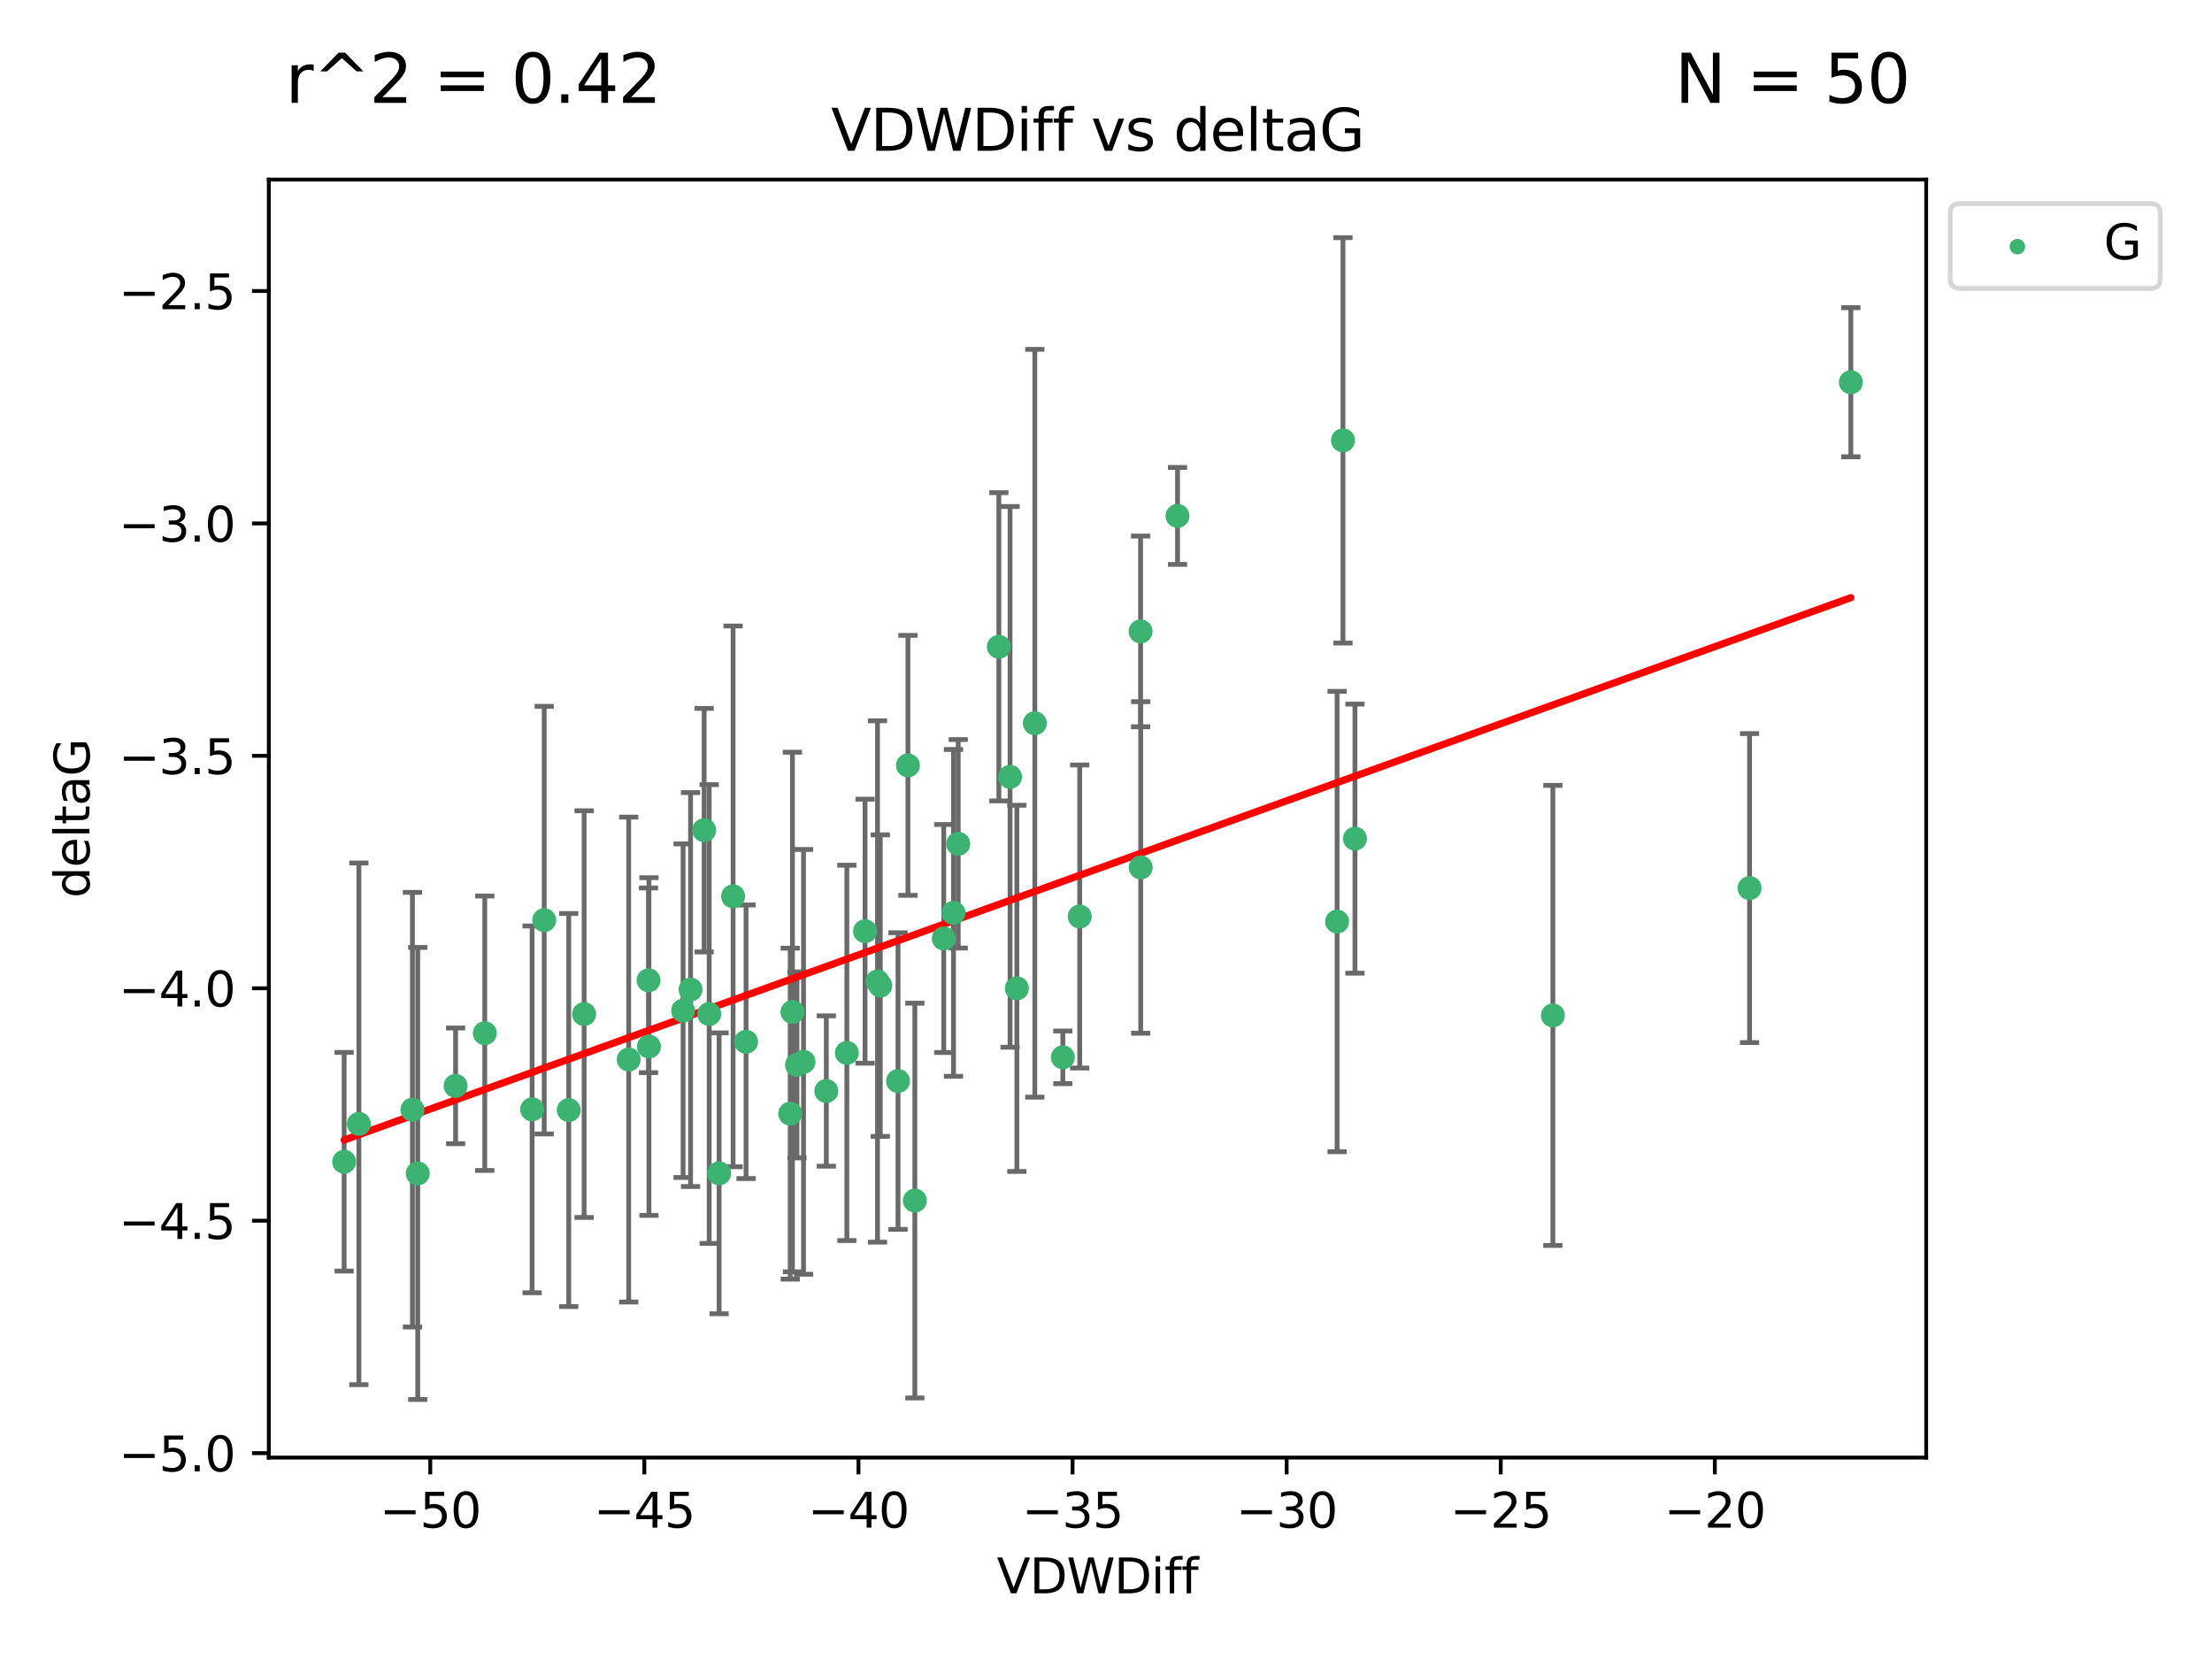 <?xml version="1.0" encoding="utf-8" standalone="no"?>
<!DOCTYPE svg PUBLIC "-//W3C//DTD SVG 1.1//EN"
  "http://www.w3.org/Graphics/SVG/1.1/DTD/svg11.dtd">
<svg xmlns:xlink="http://www.w3.org/1999/xlink" width="460.8pt" height="345.6pt" viewBox="0 0 460.8 345.6" xmlns="http://www.w3.org/2000/svg" version="1.1">
 <defs>
  <style type="text/css">*{stroke-linejoin: round; stroke-linecap: butt}</style>
 </defs>
 <g id="figure_1">
  <g id="patch_1">
   <path d="M 0 345.6 
L 460.8 345.6 
L 460.8 0 
L 0 0 
z
" style="fill: #ffffff"/>
  </g>
  <g id="axes_1">
   <g id="patch_2">
    <path d="M 56 303.64 
L 401.26 303.64 
L 401.26 37.411 
L 56 37.411 
z
" style="fill: #ffffff"/>
   </g>
   <g id="PathCollection_1">
    <defs>
     <path id="m4cb8023807" d="M 0 1.118 
C 0.297 1.118 0.581 1 0.791 0.791 
C 1 0.581 1.118 0.297 1.118 0 
C 1.118 -0.297 1 -0.581 0.791 -0.791 
C 0.581 -1 0.297 -1.118 0 -1.118 
C -0.297 -1.118 -0.581 -1 -0.791 -0.791 
C -1 -0.581 -1.118 -0.297 -1.118 0 
C -1.118 0.297 -1 0.581 -0.791 0.791 
C -0.581 1 -0.297 1.118 0 1.118 
z
" style="stroke: #3cb371"/>
    </defs>
    <g clip-path="url(#pf409b7a44f)">
     <use xlink:href="#m4cb8023807" x="87.023" y="244.454" style="fill: #3cb371; stroke: #3cb371"/>
     <use xlink:href="#m4cb8023807" x="143.857" y="206.146" style="fill: #3cb371; stroke: #3cb371"/>
     <use xlink:href="#m4cb8023807" x="135.191" y="218.017" style="fill: #3cb371; stroke: #3cb371"/>
     <use xlink:href="#m4cb8023807" x="130.972" y="220.725" style="fill: #3cb371; stroke: #3cb371"/>
     <use xlink:href="#m4cb8023807" x="74.762" y="234.121" style="fill: #3cb371; stroke: #3cb371"/>
     <use xlink:href="#m4cb8023807" x="166.025" y="221.839" style="fill: #3cb371; stroke: #3cb371"/>
     <use xlink:href="#m4cb8023807" x="71.694" y="242.013" style="fill: #3cb371; stroke: #3cb371"/>
     <use xlink:href="#m4cb8023807" x="142.299" y="210.541" style="fill: #3cb371; stroke: #3cb371"/>
     <use xlink:href="#m4cb8023807" x="110.846" y="231.1" style="fill: #3cb371; stroke: #3cb371"/>
     <use xlink:href="#m4cb8023807" x="152.717" y="186.729" style="fill: #3cb371; stroke: #3cb371"/>
     <use xlink:href="#m4cb8023807" x="180.207" y="193.984" style="fill: #3cb371; stroke: #3cb371"/>
     <use xlink:href="#m4cb8023807" x="165.082" y="210.816" style="fill: #3cb371; stroke: #3cb371"/>
     <use xlink:href="#m4cb8023807" x="85.921" y="231.169" style="fill: #3cb371; stroke: #3cb371"/>
     <use xlink:href="#m4cb8023807" x="155.416" y="217.019" style="fill: #3cb371; stroke: #3cb371"/>
     <use xlink:href="#m4cb8023807" x="167.389" y="221.206" style="fill: #3cb371; stroke: #3cb371"/>
     <use xlink:href="#m4cb8023807" x="187.077" y="225.206" style="fill: #3cb371; stroke: #3cb371"/>
     <use xlink:href="#m4cb8023807" x="113.366" y="191.682" style="fill: #3cb371; stroke: #3cb371"/>
     <use xlink:href="#m4cb8023807" x="118.477" y="231.244" style="fill: #3cb371; stroke: #3cb371"/>
     <use xlink:href="#m4cb8023807" x="147.735" y="211.237" style="fill: #3cb371; stroke: #3cb371"/>
     <use xlink:href="#m4cb8023807" x="146.689" y="172.942" style="fill: #3cb371; stroke: #3cb371"/>
     <use xlink:href="#m4cb8023807" x="172.135" y="227.278" style="fill: #3cb371; stroke: #3cb371"/>
     <use xlink:href="#m4cb8023807" x="100.987" y="215.242" style="fill: #3cb371; stroke: #3cb371"/>
     <use xlink:href="#m4cb8023807" x="164.616" y="231.996" style="fill: #3cb371; stroke: #3cb371"/>
     <use xlink:href="#m4cb8023807" x="94.91" y="226.203" style="fill: #3cb371; stroke: #3cb371"/>
     <use xlink:href="#m4cb8023807" x="121.682" y="211.258" style="fill: #3cb371; stroke: #3cb371"/>
     <use xlink:href="#m4cb8023807" x="149.809" y="244.427" style="fill: #3cb371; stroke: #3cb371"/>
     <use xlink:href="#m4cb8023807" x="224.926" y="190.925" style="fill: #3cb371; stroke: #3cb371"/>
     <use xlink:href="#m4cb8023807" x="208.082" y="134.737" style="fill: #3cb371; stroke: #3cb371"/>
     <use xlink:href="#m4cb8023807" x="237.606" y="131.536" style="fill: #3cb371; stroke: #3cb371"/>
     <use xlink:href="#m4cb8023807" x="182.802" y="204.459" style="fill: #3cb371; stroke: #3cb371"/>
     <use xlink:href="#m4cb8023807" x="221.407" y="220.259" style="fill: #3cb371; stroke: #3cb371"/>
     <use xlink:href="#m4cb8023807" x="176.417" y="219.335" style="fill: #3cb371; stroke: #3cb371"/>
     <use xlink:href="#m4cb8023807" x="190.58" y="250.1" style="fill: #3cb371; stroke: #3cb371"/>
     <use xlink:href="#m4cb8023807" x="237.63" y="180.705" style="fill: #3cb371; stroke: #3cb371"/>
     <use xlink:href="#m4cb8023807" x="196.599" y="195.507" style="fill: #3cb371; stroke: #3cb371"/>
     <use xlink:href="#m4cb8023807" x="135.102" y="204.216" style="fill: #3cb371; stroke: #3cb371"/>
     <use xlink:href="#m4cb8023807" x="211.831" y="205.891" style="fill: #3cb371; stroke: #3cb371"/>
     <use xlink:href="#m4cb8023807" x="183.379" y="205.324" style="fill: #3cb371; stroke: #3cb371"/>
     <use xlink:href="#m4cb8023807" x="199.614" y="175.78" style="fill: #3cb371; stroke: #3cb371"/>
     <use xlink:href="#m4cb8023807" x="215.57" y="150.666" style="fill: #3cb371; stroke: #3cb371"/>
     <use xlink:href="#m4cb8023807" x="245.299" y="107.475" style="fill: #3cb371; stroke: #3cb371"/>
     <use xlink:href="#m4cb8023807" x="198.632" y="190.172" style="fill: #3cb371; stroke: #3cb371"/>
     <use xlink:href="#m4cb8023807" x="210.414" y="161.836" style="fill: #3cb371; stroke: #3cb371"/>
     <use xlink:href="#m4cb8023807" x="189.14" y="159.439" style="fill: #3cb371; stroke: #3cb371"/>
     <use xlink:href="#m4cb8023807" x="279.769" y="91.737" style="fill: #3cb371; stroke: #3cb371"/>
     <use xlink:href="#m4cb8023807" x="278.539" y="191.977" style="fill: #3cb371; stroke: #3cb371"/>
     <use xlink:href="#m4cb8023807" x="323.49" y="211.534" style="fill: #3cb371; stroke: #3cb371"/>
     <use xlink:href="#m4cb8023807" x="282.259" y="174.704" style="fill: #3cb371; stroke: #3cb371"/>
     <use xlink:href="#m4cb8023807" x="385.566" y="79.626" style="fill: #3cb371; stroke: #3cb371"/>
     <use xlink:href="#m4cb8023807" x="364.466" y="185.004" style="fill: #3cb371; stroke: #3cb371"/>
    </g>
   </g>
   <g id="matplotlib.axis_1">
    <g id="xtick_1">
     <g id="line2d_1">
      <defs>
       <path id="m50406b7146" d="M 0 0 
L 0 3.5 
" style="stroke: #000000; stroke-width: 0.8"/>
      </defs>
      <g>
       <use xlink:href="#m50406b7146" x="89.633" y="303.64" style="stroke: #000000; stroke-width: 0.8"/>
      </g>
     </g>
     <g id="text_1">
      <!-- −50 -->
      <g transform="translate(79.08 318.238)scale(0.1 -0.1)">
       <defs>
        <path id="DejaVuSans-2212" d="M 678 2272 
L 4684 2272 
L 4684 1741 
L 678 1741 
L 678 2272 
z
" transform="scale(0.016)"/>
        <path id="DejaVuSans-35" d="M 691 4666 
L 3169 4666 
L 3169 4134 
L 1269 4134 
L 1269 2991 
Q 1406 3038 1543 3061 
Q 1681 3084 1819 3084 
Q 2600 3084 3056 2656 
Q 3513 2228 3513 1497 
Q 3513 744 3044 326 
Q 2575 -91 1722 -91 
Q 1428 -91 1123 -41 
Q 819 9 494 109 
L 494 744 
Q 775 591 1075 516 
Q 1375 441 1709 441 
Q 2250 441 2565 725 
Q 2881 1009 2881 1497 
Q 2881 1984 2565 2268 
Q 2250 2553 1709 2553 
Q 1456 2553 1204 2497 
Q 953 2441 691 2322 
L 691 4666 
z
" transform="scale(0.016)"/>
        <path id="DejaVuSans-30" d="M 2034 4250 
Q 1547 4250 1301 3770 
Q 1056 3291 1056 2328 
Q 1056 1369 1301 889 
Q 1547 409 2034 409 
Q 2525 409 2770 889 
Q 3016 1369 3016 2328 
Q 3016 3291 2770 3770 
Q 2525 4250 2034 4250 
z
M 2034 4750 
Q 2819 4750 3233 4129 
Q 3647 3509 3647 2328 
Q 3647 1150 3233 529 
Q 2819 -91 2034 -91 
Q 1250 -91 836 529 
Q 422 1150 422 2328 
Q 422 3509 836 4129 
Q 1250 4750 2034 4750 
z
" transform="scale(0.016)"/>
       </defs>
       <use xlink:href="#DejaVuSans-2212"/>
       <use xlink:href="#DejaVuSans-35" x="83.789"/>
       <use xlink:href="#DejaVuSans-30" x="147.412"/>
      </g>
     </g>
    </g>
    <g id="xtick_2">
     <g id="line2d_2">
      <g>
       <use xlink:href="#m50406b7146" x="134.232" y="303.64" style="stroke: #000000; stroke-width: 0.8"/>
      </g>
     </g>
     <g id="text_2">
      <!-- −45 -->
      <g transform="translate(123.68 318.238)scale(0.1 -0.1)">
       <defs>
        <path id="DejaVuSans-34" d="M 2419 4116 
L 825 1625 
L 2419 1625 
L 2419 4116 
z
M 2253 4666 
L 3047 4666 
L 3047 1625 
L 3713 1625 
L 3713 1100 
L 3047 1100 
L 3047 0 
L 2419 0 
L 2419 1100 
L 313 1100 
L 313 1709 
L 2253 4666 
z
" transform="scale(0.016)"/>
       </defs>
       <use xlink:href="#DejaVuSans-2212"/>
       <use xlink:href="#DejaVuSans-34" x="83.789"/>
       <use xlink:href="#DejaVuSans-35" x="147.412"/>
      </g>
     </g>
    </g>
    <g id="xtick_3">
     <g id="line2d_3">
      <g>
       <use xlink:href="#m50406b7146" x="178.832" y="303.64" style="stroke: #000000; stroke-width: 0.8"/>
      </g>
     </g>
     <g id="text_3">
      <!-- −40 -->
      <g transform="translate(168.28 318.238)scale(0.1 -0.1)">
       <use xlink:href="#DejaVuSans-2212"/>
       <use xlink:href="#DejaVuSans-34" x="83.789"/>
       <use xlink:href="#DejaVuSans-30" x="147.412"/>
      </g>
     </g>
    </g>
    <g id="xtick_4">
     <g id="line2d_4">
      <g>
       <use xlink:href="#m50406b7146" x="223.432" y="303.64" style="stroke: #000000; stroke-width: 0.8"/>
      </g>
     </g>
     <g id="text_4">
      <!-- −35 -->
      <g transform="translate(212.88 318.238)scale(0.1 -0.1)">
       <defs>
        <path id="DejaVuSans-33" d="M 2597 2516 
Q 3050 2419 3304 2112 
Q 3559 1806 3559 1356 
Q 3559 666 3084 287 
Q 2609 -91 1734 -91 
Q 1441 -91 1130 -33 
Q 819 25 488 141 
L 488 750 
Q 750 597 1062 519 
Q 1375 441 1716 441 
Q 2309 441 2620 675 
Q 2931 909 2931 1356 
Q 2931 1769 2642 2001 
Q 2353 2234 1838 2234 
L 1294 2234 
L 1294 2753 
L 1863 2753 
Q 2328 2753 2575 2939 
Q 2822 3125 2822 3475 
Q 2822 3834 2567 4026 
Q 2313 4219 1838 4219 
Q 1578 4219 1281 4162 
Q 984 4106 628 3988 
L 628 4550 
Q 988 4650 1302 4700 
Q 1616 4750 1894 4750 
Q 2613 4750 3031 4423 
Q 3450 4097 3450 3541 
Q 3450 3153 3228 2886 
Q 3006 2619 2597 2516 
z
" transform="scale(0.016)"/>
       </defs>
       <use xlink:href="#DejaVuSans-2212"/>
       <use xlink:href="#DejaVuSans-33" x="83.789"/>
       <use xlink:href="#DejaVuSans-35" x="147.412"/>
      </g>
     </g>
    </g>
    <g id="xtick_5">
     <g id="line2d_5">
      <g>
       <use xlink:href="#m50406b7146" x="268.032" y="303.64" style="stroke: #000000; stroke-width: 0.8"/>
      </g>
     </g>
     <g id="text_5">
      <!-- −30 -->
      <g transform="translate(257.479 318.238)scale(0.1 -0.1)">
       <use xlink:href="#DejaVuSans-2212"/>
       <use xlink:href="#DejaVuSans-33" x="83.789"/>
       <use xlink:href="#DejaVuSans-30" x="147.412"/>
      </g>
     </g>
    </g>
    <g id="xtick_6">
     <g id="line2d_6">
      <g>
       <use xlink:href="#m50406b7146" x="312.631" y="303.64" style="stroke: #000000; stroke-width: 0.8"/>
      </g>
     </g>
     <g id="text_6">
      <!-- −25 -->
      <g transform="translate(302.079 318.238)scale(0.1 -0.1)">
       <defs>
        <path id="DejaVuSans-32" d="M 1228 531 
L 3431 531 
L 3431 0 
L 469 0 
L 469 531 
Q 828 903 1448 1529 
Q 2069 2156 2228 2338 
Q 2531 2678 2651 2914 
Q 2772 3150 2772 3378 
Q 2772 3750 2511 3984 
Q 2250 4219 1831 4219 
Q 1534 4219 1204 4116 
Q 875 4013 500 3803 
L 500 4441 
Q 881 4594 1212 4672 
Q 1544 4750 1819 4750 
Q 2544 4750 2975 4387 
Q 3406 4025 3406 3419 
Q 3406 3131 3298 2873 
Q 3191 2616 2906 2266 
Q 2828 2175 2409 1742 
Q 1991 1309 1228 531 
z
" transform="scale(0.016)"/>
       </defs>
       <use xlink:href="#DejaVuSans-2212"/>
       <use xlink:href="#DejaVuSans-32" x="83.789"/>
       <use xlink:href="#DejaVuSans-35" x="147.412"/>
      </g>
     </g>
    </g>
    <g id="xtick_7">
     <g id="line2d_7">
      <g>
       <use xlink:href="#m50406b7146" x="357.231" y="303.64" style="stroke: #000000; stroke-width: 0.8"/>
      </g>
     </g>
     <g id="text_7">
      <!-- −20 -->
      <g transform="translate(346.679 318.238)scale(0.1 -0.1)">
       <use xlink:href="#DejaVuSans-2212"/>
       <use xlink:href="#DejaVuSans-32" x="83.789"/>
       <use xlink:href="#DejaVuSans-30" x="147.412"/>
      </g>
     </g>
    </g>
    <g id="text_8">
     <!-- VDWDiff -->
     <g transform="translate(207.657 331.917)scale(0.1 -0.1)">
      <defs>
       <path id="DejaVuSans-56" d="M 1831 0 
L 50 4666 
L 709 4666 
L 2188 738 
L 3669 4666 
L 4325 4666 
L 2547 0 
L 1831 0 
z
" transform="scale(0.016)"/>
       <path id="DejaVuSans-44" d="M 1259 4147 
L 1259 519 
L 2022 519 
Q 2988 519 3436 956 
Q 3884 1394 3884 2338 
Q 3884 3275 3436 3711 
Q 2988 4147 2022 4147 
L 1259 4147 
z
M 628 4666 
L 1925 4666 
Q 3281 4666 3915 4102 
Q 4550 3538 4550 2338 
Q 4550 1131 3912 565 
Q 3275 0 1925 0 
L 628 0 
L 628 4666 
z
" transform="scale(0.016)"/>
       <path id="DejaVuSans-57" d="M 213 4666 
L 850 4666 
L 1831 722 
L 2809 4666 
L 3519 4666 
L 4500 722 
L 5478 4666 
L 6119 4666 
L 4947 0 
L 4153 0 
L 3169 4050 
L 2175 0 
L 1381 0 
L 213 4666 
z
" transform="scale(0.016)"/>
       <path id="DejaVuSans-69" d="M 603 3500 
L 1178 3500 
L 1178 0 
L 603 0 
L 603 3500 
z
M 603 4863 
L 1178 4863 
L 1178 4134 
L 603 4134 
L 603 4863 
z
" transform="scale(0.016)"/>
       <path id="DejaVuSans-66" d="M 2375 4863 
L 2375 4384 
L 1825 4384 
Q 1516 4384 1395 4259 
Q 1275 4134 1275 3809 
L 1275 3500 
L 2222 3500 
L 2222 3053 
L 1275 3053 
L 1275 0 
L 697 0 
L 697 3053 
L 147 3053 
L 147 3500 
L 697 3500 
L 697 3744 
Q 697 4328 969 4595 
Q 1241 4863 1831 4863 
L 2375 4863 
z
" transform="scale(0.016)"/>
      </defs>
      <use xlink:href="#DejaVuSans-56"/>
      <use xlink:href="#DejaVuSans-44" x="68.408"/>
      <use xlink:href="#DejaVuSans-57" x="145.41"/>
      <use xlink:href="#DejaVuSans-44" x="244.287"/>
      <use xlink:href="#DejaVuSans-69" x="321.289"/>
      <use xlink:href="#DejaVuSans-66" x="349.072"/>
      <use xlink:href="#DejaVuSans-66" x="384.277"/>
     </g>
    </g>
   </g>
   <g id="matplotlib.axis_2">
    <g id="ytick_1">
     <g id="line2d_8">
      <defs>
       <path id="mf385390ef4" d="M 0 0 
L -3.5 0 
" style="stroke: #000000; stroke-width: 0.8"/>
      </defs>
      <g>
       <use xlink:href="#mf385390ef4" x="56" y="302.714" style="stroke: #000000; stroke-width: 0.8"/>
      </g>
     </g>
     <g id="text_9">
      <!-- −5.0 -->
      <g transform="translate(24.717 306.513)scale(0.1 -0.1)">
       <defs>
        <path id="DejaVuSans-2e" d="M 684 794 
L 1344 794 
L 1344 0 
L 684 0 
L 684 794 
z
" transform="scale(0.016)"/>
       </defs>
       <use xlink:href="#DejaVuSans-2212"/>
       <use xlink:href="#DejaVuSans-35" x="83.789"/>
       <use xlink:href="#DejaVuSans-2e" x="147.412"/>
       <use xlink:href="#DejaVuSans-30" x="179.199"/>
      </g>
     </g>
    </g>
    <g id="ytick_2">
     <g id="line2d_9">
      <g>
       <use xlink:href="#mf385390ef4" x="56" y="254.295" style="stroke: #000000; stroke-width: 0.8"/>
      </g>
     </g>
     <g id="text_10">
      <!-- −4.5 -->
      <g transform="translate(24.717 258.094)scale(0.1 -0.1)">
       <use xlink:href="#DejaVuSans-2212"/>
       <use xlink:href="#DejaVuSans-34" x="83.789"/>
       <use xlink:href="#DejaVuSans-2e" x="147.412"/>
       <use xlink:href="#DejaVuSans-35" x="179.199"/>
      </g>
     </g>
    </g>
    <g id="ytick_3">
     <g id="line2d_10">
      <g>
       <use xlink:href="#mf385390ef4" x="56" y="205.876" style="stroke: #000000; stroke-width: 0.8"/>
      </g>
     </g>
     <g id="text_11">
      <!-- −4.0 -->
      <g transform="translate(24.717 209.675)scale(0.1 -0.1)">
       <use xlink:href="#DejaVuSans-2212"/>
       <use xlink:href="#DejaVuSans-34" x="83.789"/>
       <use xlink:href="#DejaVuSans-2e" x="147.412"/>
       <use xlink:href="#DejaVuSans-30" x="179.199"/>
      </g>
     </g>
    </g>
    <g id="ytick_4">
     <g id="line2d_11">
      <g>
       <use xlink:href="#mf385390ef4" x="56" y="157.456" style="stroke: #000000; stroke-width: 0.8"/>
      </g>
     </g>
     <g id="text_12">
      <!-- −3.5 -->
      <g transform="translate(24.717 161.256)scale(0.1 -0.1)">
       <use xlink:href="#DejaVuSans-2212"/>
       <use xlink:href="#DejaVuSans-33" x="83.789"/>
       <use xlink:href="#DejaVuSans-2e" x="147.412"/>
       <use xlink:href="#DejaVuSans-35" x="179.199"/>
      </g>
     </g>
    </g>
    <g id="ytick_5">
     <g id="line2d_12">
      <g>
       <use xlink:href="#mf385390ef4" x="56" y="109.037" style="stroke: #000000; stroke-width: 0.8"/>
      </g>
     </g>
     <g id="text_13">
      <!-- −3.0 -->
      <g transform="translate(24.717 112.837)scale(0.1 -0.1)">
       <use xlink:href="#DejaVuSans-2212"/>
       <use xlink:href="#DejaVuSans-33" x="83.789"/>
       <use xlink:href="#DejaVuSans-2e" x="147.412"/>
       <use xlink:href="#DejaVuSans-30" x="179.199"/>
      </g>
     </g>
    </g>
    <g id="ytick_6">
     <g id="line2d_13">
      <g>
       <use xlink:href="#mf385390ef4" x="56" y="60.618" style="stroke: #000000; stroke-width: 0.8"/>
      </g>
     </g>
     <g id="text_14">
      <!-- −2.5 -->
      <g transform="translate(24.717 64.417)scale(0.1 -0.1)">
       <use xlink:href="#DejaVuSans-2212"/>
       <use xlink:href="#DejaVuSans-32" x="83.789"/>
       <use xlink:href="#DejaVuSans-2e" x="147.412"/>
       <use xlink:href="#DejaVuSans-35" x="179.199"/>
      </g>
     </g>
    </g>
    <g id="text_15">
     <!-- deltaG -->
     <g transform="translate(18.637 187.064)rotate(-90)scale(0.1 -0.1)">
      <defs>
       <path id="DejaVuSans-64" d="M 2906 2969 
L 2906 4863 
L 3481 4863 
L 3481 0 
L 2906 0 
L 2906 525 
Q 2725 213 2448 61 
Q 2172 -91 1784 -91 
Q 1150 -91 751 415 
Q 353 922 353 1747 
Q 353 2572 751 3078 
Q 1150 3584 1784 3584 
Q 2172 3584 2448 3432 
Q 2725 3281 2906 2969 
z
M 947 1747 
Q 947 1113 1208 752 
Q 1469 391 1925 391 
Q 2381 391 2643 752 
Q 2906 1113 2906 1747 
Q 2906 2381 2643 2742 
Q 2381 3103 1925 3103 
Q 1469 3103 1208 2742 
Q 947 2381 947 1747 
z
" transform="scale(0.016)"/>
       <path id="DejaVuSans-65" d="M 3597 1894 
L 3597 1613 
L 953 1613 
Q 991 1019 1311 708 
Q 1631 397 2203 397 
Q 2534 397 2845 478 
Q 3156 559 3463 722 
L 3463 178 
Q 3153 47 2828 -22 
Q 2503 -91 2169 -91 
Q 1331 -91 842 396 
Q 353 884 353 1716 
Q 353 2575 817 3079 
Q 1281 3584 2069 3584 
Q 2775 3584 3186 3129 
Q 3597 2675 3597 1894 
z
M 3022 2063 
Q 3016 2534 2758 2815 
Q 2500 3097 2075 3097 
Q 1594 3097 1305 2825 
Q 1016 2553 972 2059 
L 3022 2063 
z
" transform="scale(0.016)"/>
       <path id="DejaVuSans-6c" d="M 603 4863 
L 1178 4863 
L 1178 0 
L 603 0 
L 603 4863 
z
" transform="scale(0.016)"/>
       <path id="DejaVuSans-74" d="M 1172 4494 
L 1172 3500 
L 2356 3500 
L 2356 3053 
L 1172 3053 
L 1172 1153 
Q 1172 725 1289 603 
Q 1406 481 1766 481 
L 2356 481 
L 2356 0 
L 1766 0 
Q 1100 0 847 248 
Q 594 497 594 1153 
L 594 3053 
L 172 3053 
L 172 3500 
L 594 3500 
L 594 4494 
L 1172 4494 
z
" transform="scale(0.016)"/>
       <path id="DejaVuSans-61" d="M 2194 1759 
Q 1497 1759 1228 1600 
Q 959 1441 959 1056 
Q 959 750 1161 570 
Q 1363 391 1709 391 
Q 2188 391 2477 730 
Q 2766 1069 2766 1631 
L 2766 1759 
L 2194 1759 
z
M 3341 1997 
L 3341 0 
L 2766 0 
L 2766 531 
Q 2569 213 2275 61 
Q 1981 -91 1556 -91 
Q 1019 -91 701 211 
Q 384 513 384 1019 
Q 384 1609 779 1909 
Q 1175 2209 1959 2209 
L 2766 2209 
L 2766 2266 
Q 2766 2663 2505 2880 
Q 2244 3097 1772 3097 
Q 1472 3097 1187 3025 
Q 903 2953 641 2809 
L 641 3341 
Q 956 3463 1253 3523 
Q 1550 3584 1831 3584 
Q 2591 3584 2966 3190 
Q 3341 2797 3341 1997 
z
" transform="scale(0.016)"/>
       <path id="DejaVuSans-47" d="M 3809 666 
L 3809 1919 
L 2778 1919 
L 2778 2438 
L 4434 2438 
L 4434 434 
Q 4069 175 3628 42 
Q 3188 -91 2688 -91 
Q 1594 -91 976 548 
Q 359 1188 359 2328 
Q 359 3472 976 4111 
Q 1594 4750 2688 4750 
Q 3144 4750 3555 4637 
Q 3966 4525 4313 4306 
L 4313 3634 
Q 3963 3931 3569 4081 
Q 3175 4231 2741 4231 
Q 1884 4231 1454 3753 
Q 1025 3275 1025 2328 
Q 1025 1384 1454 906 
Q 1884 428 2741 428 
Q 3075 428 3337 486 
Q 3600 544 3809 666 
z
" transform="scale(0.016)"/>
      </defs>
      <use xlink:href="#DejaVuSans-64"/>
      <use xlink:href="#DejaVuSans-65" x="63.477"/>
      <use xlink:href="#DejaVuSans-6c" x="125"/>
      <use xlink:href="#DejaVuSans-74" x="152.783"/>
      <use xlink:href="#DejaVuSans-61" x="191.992"/>
      <use xlink:href="#DejaVuSans-47" x="253.271"/>
     </g>
    </g>
   </g>
   <g id="LineCollection_1">
    <path d="M 87.023 291.539 
L 87.023 197.37 
" clip-path="url(#pf409b7a44f)" style="fill: none; stroke: #696969"/>
    <path d="M 143.857 247.18 
L 143.857 165.112 
" clip-path="url(#pf409b7a44f)" style="fill: none; stroke: #696969"/>
    <path d="M 135.191 253.19 
L 135.191 182.843 
" clip-path="url(#pf409b7a44f)" style="fill: none; stroke: #696969"/>
    <path d="M 130.972 271.233 
L 130.972 170.216 
" clip-path="url(#pf409b7a44f)" style="fill: none; stroke: #696969"/>
    <path d="M 74.762 288.458 
L 74.762 179.784 
" clip-path="url(#pf409b7a44f)" style="fill: none; stroke: #696969"/>
    <path d="M 166.025 241.213 
L 166.025 202.465 
" clip-path="url(#pf409b7a44f)" style="fill: none; stroke: #696969"/>
    <path d="M 71.694 264.791 
L 71.694 219.236 
" clip-path="url(#pf409b7a44f)" style="fill: none; stroke: #696969"/>
    <path d="M 142.299 245.285 
L 142.299 175.796 
" clip-path="url(#pf409b7a44f)" style="fill: none; stroke: #696969"/>
    <path d="M 110.846 269.304 
L 110.846 192.895 
" clip-path="url(#pf409b7a44f)" style="fill: none; stroke: #696969"/>
    <path d="M 152.717 243.055 
L 152.717 130.404 
" clip-path="url(#pf409b7a44f)" style="fill: none; stroke: #696969"/>
    <path d="M 180.207 221.488 
L 180.207 166.48 
" clip-path="url(#pf409b7a44f)" style="fill: none; stroke: #696969"/>
    <path d="M 165.082 264.935 
L 165.082 156.697 
" clip-path="url(#pf409b7a44f)" style="fill: none; stroke: #696969"/>
    <path d="M 85.921 276.437 
L 85.921 185.901 
" clip-path="url(#pf409b7a44f)" style="fill: none; stroke: #696969"/>
    <path d="M 155.416 245.515 
L 155.416 188.524 
" clip-path="url(#pf409b7a44f)" style="fill: none; stroke: #696969"/>
    <path d="M 167.389 265.453 
L 167.389 176.958 
" clip-path="url(#pf409b7a44f)" style="fill: none; stroke: #696969"/>
    <path d="M 187.077 256.103 
L 187.077 194.31 
" clip-path="url(#pf409b7a44f)" style="fill: none; stroke: #696969"/>
    <path d="M 113.366 236.221 
L 113.366 147.143 
" clip-path="url(#pf409b7a44f)" style="fill: none; stroke: #696969"/>
    <path d="M 118.477 272.186 
L 118.477 190.302 
" clip-path="url(#pf409b7a44f)" style="fill: none; stroke: #696969"/>
    <path d="M 147.735 259.022 
L 147.735 163.451 
" clip-path="url(#pf409b7a44f)" style="fill: none; stroke: #696969"/>
    <path d="M 146.689 198.311 
L 146.689 147.573 
" clip-path="url(#pf409b7a44f)" style="fill: none; stroke: #696969"/>
    <path d="M 172.135 242.937 
L 172.135 211.62 
" clip-path="url(#pf409b7a44f)" style="fill: none; stroke: #696969"/>
    <path d="M 100.987 243.822 
L 100.987 186.661 
" clip-path="url(#pf409b7a44f)" style="fill: none; stroke: #696969"/>
    <path d="M 164.616 266.465 
L 164.616 197.526 
" clip-path="url(#pf409b7a44f)" style="fill: none; stroke: #696969"/>
    <path d="M 94.91 238.261 
L 94.91 214.145 
" clip-path="url(#pf409b7a44f)" style="fill: none; stroke: #696969"/>
    <path d="M 121.682 253.617 
L 121.682 168.899 
" clip-path="url(#pf409b7a44f)" style="fill: none; stroke: #696969"/>
    <path d="M 149.809 273.681 
L 149.809 215.173 
" clip-path="url(#pf409b7a44f)" style="fill: none; stroke: #696969"/>
    <path d="M 224.926 222.489 
L 224.926 159.361 
" clip-path="url(#pf409b7a44f)" style="fill: none; stroke: #696969"/>
    <path d="M 208.082 166.836 
L 208.082 102.638 
" clip-path="url(#pf409b7a44f)" style="fill: none; stroke: #696969"/>
    <path d="M 237.606 151.399 
L 237.606 111.672 
" clip-path="url(#pf409b7a44f)" style="fill: none; stroke: #696969"/>
    <path d="M 182.802 258.768 
L 182.802 150.151 
" clip-path="url(#pf409b7a44f)" style="fill: none; stroke: #696969"/>
    <path d="M 221.407 225.744 
L 221.407 214.775 
" clip-path="url(#pf409b7a44f)" style="fill: none; stroke: #696969"/>
    <path d="M 176.417 258.429 
L 176.417 180.24 
" clip-path="url(#pf409b7a44f)" style="fill: none; stroke: #696969"/>
    <path d="M 190.58 291.218 
L 190.58 208.983 
" clip-path="url(#pf409b7a44f)" style="fill: none; stroke: #696969"/>
    <path d="M 237.63 215.241 
L 237.63 146.169 
" clip-path="url(#pf409b7a44f)" style="fill: none; stroke: #696969"/>
    <path d="M 196.599 219.255 
L 196.599 171.758 
" clip-path="url(#pf409b7a44f)" style="fill: none; stroke: #696969"/>
    <path d="M 135.102 223.451 
L 135.102 184.98 
" clip-path="url(#pf409b7a44f)" style="fill: none; stroke: #696969"/>
    <path d="M 211.831 244.031 
L 211.831 167.751 
" clip-path="url(#pf409b7a44f)" style="fill: none; stroke: #696969"/>
    <path d="M 183.379 236.737 
L 183.379 173.91 
" clip-path="url(#pf409b7a44f)" style="fill: none; stroke: #696969"/>
    <path d="M 199.614 197.499 
L 199.614 154.062 
" clip-path="url(#pf409b7a44f)" style="fill: none; stroke: #696969"/>
    <path d="M 215.57 228.555 
L 215.57 72.778 
" clip-path="url(#pf409b7a44f)" style="fill: none; stroke: #696969"/>
    <path d="M 245.299 117.575 
L 245.299 97.375 
" clip-path="url(#pf409b7a44f)" style="fill: none; stroke: #696969"/>
    <path d="M 198.632 224.211 
L 198.632 156.133 
" clip-path="url(#pf409b7a44f)" style="fill: none; stroke: #696969"/>
    <path d="M 210.414 218.157 
L 210.414 105.515 
" clip-path="url(#pf409b7a44f)" style="fill: none; stroke: #696969"/>
    <path d="M 189.14 186.517 
L 189.14 132.36 
" clip-path="url(#pf409b7a44f)" style="fill: none; stroke: #696969"/>
    <path d="M 279.769 133.961 
L 279.769 49.513 
" clip-path="url(#pf409b7a44f)" style="fill: none; stroke: #696969"/>
    <path d="M 278.539 239.933 
L 278.539 144.021 
" clip-path="url(#pf409b7a44f)" style="fill: none; stroke: #696969"/>
    <path d="M 323.49 259.458 
L 323.49 163.611 
" clip-path="url(#pf409b7a44f)" style="fill: none; stroke: #696969"/>
    <path d="M 282.259 202.73 
L 282.259 146.678 
" clip-path="url(#pf409b7a44f)" style="fill: none; stroke: #696969"/>
    <path d="M 385.566 95.16 
L 385.566 64.092 
" clip-path="url(#pf409b7a44f)" style="fill: none; stroke: #696969"/>
    <path d="M 364.466 217.186 
L 364.466 152.823 
" clip-path="url(#pf409b7a44f)" style="fill: none; stroke: #696969"/>
   </g>
   <g id="line2d_14">
    <defs>
     <path id="md31a332ca6" d="M 2 0 
L -2 -0 
" style="stroke: #696969"/>
    </defs>
    <g clip-path="url(#pf409b7a44f)">
     <use xlink:href="#md31a332ca6" x="87.023" y="291.539" style="fill: #696969; stroke: #696969"/>
     <use xlink:href="#md31a332ca6" x="143.857" y="247.18" style="fill: #696969; stroke: #696969"/>
     <use xlink:href="#md31a332ca6" x="135.191" y="253.19" style="fill: #696969; stroke: #696969"/>
     <use xlink:href="#md31a332ca6" x="130.972" y="271.233" style="fill: #696969; stroke: #696969"/>
     <use xlink:href="#md31a332ca6" x="74.762" y="288.458" style="fill: #696969; stroke: #696969"/>
     <use xlink:href="#md31a332ca6" x="166.025" y="241.213" style="fill: #696969; stroke: #696969"/>
     <use xlink:href="#md31a332ca6" x="71.694" y="264.791" style="fill: #696969; stroke: #696969"/>
     <use xlink:href="#md31a332ca6" x="142.299" y="245.285" style="fill: #696969; stroke: #696969"/>
     <use xlink:href="#md31a332ca6" x="110.846" y="269.304" style="fill: #696969; stroke: #696969"/>
     <use xlink:href="#md31a332ca6" x="152.717" y="243.055" style="fill: #696969; stroke: #696969"/>
     <use xlink:href="#md31a332ca6" x="180.207" y="221.488" style="fill: #696969; stroke: #696969"/>
     <use xlink:href="#md31a332ca6" x="165.082" y="264.935" style="fill: #696969; stroke: #696969"/>
     <use xlink:href="#md31a332ca6" x="85.921" y="276.437" style="fill: #696969; stroke: #696969"/>
     <use xlink:href="#md31a332ca6" x="155.416" y="245.515" style="fill: #696969; stroke: #696969"/>
     <use xlink:href="#md31a332ca6" x="167.389" y="265.453" style="fill: #696969; stroke: #696969"/>
     <use xlink:href="#md31a332ca6" x="187.077" y="256.103" style="fill: #696969; stroke: #696969"/>
     <use xlink:href="#md31a332ca6" x="113.366" y="236.221" style="fill: #696969; stroke: #696969"/>
     <use xlink:href="#md31a332ca6" x="118.477" y="272.186" style="fill: #696969; stroke: #696969"/>
     <use xlink:href="#md31a332ca6" x="147.735" y="259.022" style="fill: #696969; stroke: #696969"/>
     <use xlink:href="#md31a332ca6" x="146.689" y="198.311" style="fill: #696969; stroke: #696969"/>
     <use xlink:href="#md31a332ca6" x="172.135" y="242.937" style="fill: #696969; stroke: #696969"/>
     <use xlink:href="#md31a332ca6" x="100.987" y="243.822" style="fill: #696969; stroke: #696969"/>
     <use xlink:href="#md31a332ca6" x="164.616" y="266.465" style="fill: #696969; stroke: #696969"/>
     <use xlink:href="#md31a332ca6" x="94.91" y="238.261" style="fill: #696969; stroke: #696969"/>
     <use xlink:href="#md31a332ca6" x="121.682" y="253.617" style="fill: #696969; stroke: #696969"/>
     <use xlink:href="#md31a332ca6" x="149.809" y="273.681" style="fill: #696969; stroke: #696969"/>
     <use xlink:href="#md31a332ca6" x="224.926" y="222.489" style="fill: #696969; stroke: #696969"/>
     <use xlink:href="#md31a332ca6" x="208.082" y="166.836" style="fill: #696969; stroke: #696969"/>
     <use xlink:href="#md31a332ca6" x="237.606" y="151.399" style="fill: #696969; stroke: #696969"/>
     <use xlink:href="#md31a332ca6" x="182.802" y="258.768" style="fill: #696969; stroke: #696969"/>
     <use xlink:href="#md31a332ca6" x="221.407" y="225.744" style="fill: #696969; stroke: #696969"/>
     <use xlink:href="#md31a332ca6" x="176.417" y="258.429" style="fill: #696969; stroke: #696969"/>
     <use xlink:href="#md31a332ca6" x="190.58" y="291.218" style="fill: #696969; stroke: #696969"/>
     <use xlink:href="#md31a332ca6" x="237.63" y="215.241" style="fill: #696969; stroke: #696969"/>
     <use xlink:href="#md31a332ca6" x="196.599" y="219.255" style="fill: #696969; stroke: #696969"/>
     <use xlink:href="#md31a332ca6" x="135.102" y="223.451" style="fill: #696969; stroke: #696969"/>
     <use xlink:href="#md31a332ca6" x="211.831" y="244.031" style="fill: #696969; stroke: #696969"/>
     <use xlink:href="#md31a332ca6" x="183.379" y="236.737" style="fill: #696969; stroke: #696969"/>
     <use xlink:href="#md31a332ca6" x="199.614" y="197.499" style="fill: #696969; stroke: #696969"/>
     <use xlink:href="#md31a332ca6" x="215.57" y="228.555" style="fill: #696969; stroke: #696969"/>
     <use xlink:href="#md31a332ca6" x="245.299" y="117.575" style="fill: #696969; stroke: #696969"/>
     <use xlink:href="#md31a332ca6" x="198.632" y="224.211" style="fill: #696969; stroke: #696969"/>
     <use xlink:href="#md31a332ca6" x="210.414" y="218.157" style="fill: #696969; stroke: #696969"/>
     <use xlink:href="#md31a332ca6" x="189.14" y="186.517" style="fill: #696969; stroke: #696969"/>
     <use xlink:href="#md31a332ca6" x="279.769" y="133.961" style="fill: #696969; stroke: #696969"/>
     <use xlink:href="#md31a332ca6" x="278.539" y="239.933" style="fill: #696969; stroke: #696969"/>
     <use xlink:href="#md31a332ca6" x="323.49" y="259.458" style="fill: #696969; stroke: #696969"/>
     <use xlink:href="#md31a332ca6" x="282.259" y="202.73" style="fill: #696969; stroke: #696969"/>
     <use xlink:href="#md31a332ca6" x="385.566" y="95.16" style="fill: #696969; stroke: #696969"/>
     <use xlink:href="#md31a332ca6" x="364.466" y="217.186" style="fill: #696969; stroke: #696969"/>
    </g>
   </g>
   <g id="line2d_15">
    <g clip-path="url(#pf409b7a44f)">
     <use xlink:href="#md31a332ca6" x="87.023" y="197.37" style="fill: #696969; stroke: #696969"/>
     <use xlink:href="#md31a332ca6" x="143.857" y="165.112" style="fill: #696969; stroke: #696969"/>
     <use xlink:href="#md31a332ca6" x="135.191" y="182.843" style="fill: #696969; stroke: #696969"/>
     <use xlink:href="#md31a332ca6" x="130.972" y="170.216" style="fill: #696969; stroke: #696969"/>
     <use xlink:href="#md31a332ca6" x="74.762" y="179.784" style="fill: #696969; stroke: #696969"/>
     <use xlink:href="#md31a332ca6" x="166.025" y="202.465" style="fill: #696969; stroke: #696969"/>
     <use xlink:href="#md31a332ca6" x="71.694" y="219.236" style="fill: #696969; stroke: #696969"/>
     <use xlink:href="#md31a332ca6" x="142.299" y="175.796" style="fill: #696969; stroke: #696969"/>
     <use xlink:href="#md31a332ca6" x="110.846" y="192.895" style="fill: #696969; stroke: #696969"/>
     <use xlink:href="#md31a332ca6" x="152.717" y="130.404" style="fill: #696969; stroke: #696969"/>
     <use xlink:href="#md31a332ca6" x="180.207" y="166.48" style="fill: #696969; stroke: #696969"/>
     <use xlink:href="#md31a332ca6" x="165.082" y="156.697" style="fill: #696969; stroke: #696969"/>
     <use xlink:href="#md31a332ca6" x="85.921" y="185.901" style="fill: #696969; stroke: #696969"/>
     <use xlink:href="#md31a332ca6" x="155.416" y="188.524" style="fill: #696969; stroke: #696969"/>
     <use xlink:href="#md31a332ca6" x="167.389" y="176.958" style="fill: #696969; stroke: #696969"/>
     <use xlink:href="#md31a332ca6" x="187.077" y="194.31" style="fill: #696969; stroke: #696969"/>
     <use xlink:href="#md31a332ca6" x="113.366" y="147.143" style="fill: #696969; stroke: #696969"/>
     <use xlink:href="#md31a332ca6" x="118.477" y="190.302" style="fill: #696969; stroke: #696969"/>
     <use xlink:href="#md31a332ca6" x="147.735" y="163.451" style="fill: #696969; stroke: #696969"/>
     <use xlink:href="#md31a332ca6" x="146.689" y="147.573" style="fill: #696969; stroke: #696969"/>
     <use xlink:href="#md31a332ca6" x="172.135" y="211.62" style="fill: #696969; stroke: #696969"/>
     <use xlink:href="#md31a332ca6" x="100.987" y="186.661" style="fill: #696969; stroke: #696969"/>
     <use xlink:href="#md31a332ca6" x="164.616" y="197.526" style="fill: #696969; stroke: #696969"/>
     <use xlink:href="#md31a332ca6" x="94.91" y="214.145" style="fill: #696969; stroke: #696969"/>
     <use xlink:href="#md31a332ca6" x="121.682" y="168.899" style="fill: #696969; stroke: #696969"/>
     <use xlink:href="#md31a332ca6" x="149.809" y="215.173" style="fill: #696969; stroke: #696969"/>
     <use xlink:href="#md31a332ca6" x="224.926" y="159.361" style="fill: #696969; stroke: #696969"/>
     <use xlink:href="#md31a332ca6" x="208.082" y="102.638" style="fill: #696969; stroke: #696969"/>
     <use xlink:href="#md31a332ca6" x="237.606" y="111.672" style="fill: #696969; stroke: #696969"/>
     <use xlink:href="#md31a332ca6" x="182.802" y="150.151" style="fill: #696969; stroke: #696969"/>
     <use xlink:href="#md31a332ca6" x="221.407" y="214.775" style="fill: #696969; stroke: #696969"/>
     <use xlink:href="#md31a332ca6" x="176.417" y="180.24" style="fill: #696969; stroke: #696969"/>
     <use xlink:href="#md31a332ca6" x="190.58" y="208.983" style="fill: #696969; stroke: #696969"/>
     <use xlink:href="#md31a332ca6" x="237.63" y="146.169" style="fill: #696969; stroke: #696969"/>
     <use xlink:href="#md31a332ca6" x="196.599" y="171.758" style="fill: #696969; stroke: #696969"/>
     <use xlink:href="#md31a332ca6" x="135.102" y="184.98" style="fill: #696969; stroke: #696969"/>
     <use xlink:href="#md31a332ca6" x="211.831" y="167.751" style="fill: #696969; stroke: #696969"/>
     <use xlink:href="#md31a332ca6" x="183.379" y="173.91" style="fill: #696969; stroke: #696969"/>
     <use xlink:href="#md31a332ca6" x="199.614" y="154.062" style="fill: #696969; stroke: #696969"/>
     <use xlink:href="#md31a332ca6" x="215.57" y="72.778" style="fill: #696969; stroke: #696969"/>
     <use xlink:href="#md31a332ca6" x="245.299" y="97.375" style="fill: #696969; stroke: #696969"/>
     <use xlink:href="#md31a332ca6" x="198.632" y="156.133" style="fill: #696969; stroke: #696969"/>
     <use xlink:href="#md31a332ca6" x="210.414" y="105.515" style="fill: #696969; stroke: #696969"/>
     <use xlink:href="#md31a332ca6" x="189.14" y="132.36" style="fill: #696969; stroke: #696969"/>
     <use xlink:href="#md31a332ca6" x="279.769" y="49.513" style="fill: #696969; stroke: #696969"/>
     <use xlink:href="#md31a332ca6" x="278.539" y="144.021" style="fill: #696969; stroke: #696969"/>
     <use xlink:href="#md31a332ca6" x="323.49" y="163.611" style="fill: #696969; stroke: #696969"/>
     <use xlink:href="#md31a332ca6" x="282.259" y="146.678" style="fill: #696969; stroke: #696969"/>
     <use xlink:href="#md31a332ca6" x="385.566" y="64.092" style="fill: #696969; stroke: #696969"/>
     <use xlink:href="#md31a332ca6" x="364.466" y="152.823" style="fill: #696969; stroke: #696969"/>
    </g>
   </g>
   <g id="line2d_16">
    <path d="M 87.023 231.974 
L 143.857 211.516 
L 135.191 214.635 
L 130.972 216.154 
L 74.762 236.387 
L 166.025 203.536 
L 71.694 237.492 
L 142.299 212.077 
L 110.846 223.398 
L 152.717 208.327 
L 180.207 198.431 
L 165.082 203.876 
L 85.921 232.37 
L 155.416 207.355 
L 167.389 203.045 
L 187.077 195.959 
L 113.366 222.491 
L 118.477 220.652 
L 147.735 210.12 
L 146.689 210.496 
L 172.135 201.337 
L 100.987 226.947 
L 164.616 204.043 
L 94.91 229.135 
L 121.682 219.498 
L 149.809 209.373 
L 224.926 182.334 
L 208.082 188.398 
L 237.606 177.77 
L 182.802 197.497 
L 221.407 183.601 
L 176.417 199.796 
L 190.58 194.698 
L 237.63 177.762 
L 196.599 192.531 
L 135.102 214.667 
L 211.831 187.048 
L 183.379 197.29 
L 199.614 191.446 
L 215.57 185.702 
L 245.299 175.001 
L 198.632 191.799 
L 210.414 187.558 
L 189.14 195.216 
L 279.769 162.593 
L 278.539 163.036 
L 323.49 146.856 
L 282.259 161.697 
L 385.566 124.511 
L 364.466 132.106 
" clip-path="url(#pf409b7a44f)" style="fill: none; stroke: #ff0000; stroke-width: 1.5; stroke-linecap: square"/>
   </g>
   <g id="line2d_17">
    <defs>
     <path id="m487a257464" d="M 0 2 
C 0.53 2 1.039 1.789 1.414 1.414 
C 1.789 1.039 2 0.53 2 0 
C 2 -0.53 1.789 -1.039 1.414 -1.414 
C 1.039 -1.789 0.53 -2 0 -2 
C -0.53 -2 -1.039 -1.789 -1.414 -1.414 
C -1.789 -1.039 -2 -0.53 -2 0 
C -2 0.53 -1.789 1.039 -1.414 1.414 
C -1.039 1.789 -0.53 2 0 2 
z
" style="stroke: #3cb371"/>
    </defs>
    <g clip-path="url(#pf409b7a44f)">
     <use xlink:href="#m487a257464" x="87.023" y="244.454" style="fill: #3cb371; stroke: #3cb371"/>
     <use xlink:href="#m487a257464" x="143.857" y="206.146" style="fill: #3cb371; stroke: #3cb371"/>
     <use xlink:href="#m487a257464" x="135.191" y="218.017" style="fill: #3cb371; stroke: #3cb371"/>
     <use xlink:href="#m487a257464" x="130.972" y="220.725" style="fill: #3cb371; stroke: #3cb371"/>
     <use xlink:href="#m487a257464" x="74.762" y="234.121" style="fill: #3cb371; stroke: #3cb371"/>
     <use xlink:href="#m487a257464" x="166.025" y="221.839" style="fill: #3cb371; stroke: #3cb371"/>
     <use xlink:href="#m487a257464" x="71.694" y="242.013" style="fill: #3cb371; stroke: #3cb371"/>
     <use xlink:href="#m487a257464" x="142.299" y="210.541" style="fill: #3cb371; stroke: #3cb371"/>
     <use xlink:href="#m487a257464" x="110.846" y="231.1" style="fill: #3cb371; stroke: #3cb371"/>
     <use xlink:href="#m487a257464" x="152.717" y="186.729" style="fill: #3cb371; stroke: #3cb371"/>
     <use xlink:href="#m487a257464" x="180.207" y="193.984" style="fill: #3cb371; stroke: #3cb371"/>
     <use xlink:href="#m487a257464" x="165.082" y="210.816" style="fill: #3cb371; stroke: #3cb371"/>
     <use xlink:href="#m487a257464" x="85.921" y="231.169" style="fill: #3cb371; stroke: #3cb371"/>
     <use xlink:href="#m487a257464" x="155.416" y="217.019" style="fill: #3cb371; stroke: #3cb371"/>
     <use xlink:href="#m487a257464" x="167.389" y="221.206" style="fill: #3cb371; stroke: #3cb371"/>
     <use xlink:href="#m487a257464" x="187.077" y="225.206" style="fill: #3cb371; stroke: #3cb371"/>
     <use xlink:href="#m487a257464" x="113.366" y="191.682" style="fill: #3cb371; stroke: #3cb371"/>
     <use xlink:href="#m487a257464" x="118.477" y="231.244" style="fill: #3cb371; stroke: #3cb371"/>
     <use xlink:href="#m487a257464" x="147.735" y="211.237" style="fill: #3cb371; stroke: #3cb371"/>
     <use xlink:href="#m487a257464" x="146.689" y="172.942" style="fill: #3cb371; stroke: #3cb371"/>
     <use xlink:href="#m487a257464" x="172.135" y="227.278" style="fill: #3cb371; stroke: #3cb371"/>
     <use xlink:href="#m487a257464" x="100.987" y="215.242" style="fill: #3cb371; stroke: #3cb371"/>
     <use xlink:href="#m487a257464" x="164.616" y="231.996" style="fill: #3cb371; stroke: #3cb371"/>
     <use xlink:href="#m487a257464" x="94.91" y="226.203" style="fill: #3cb371; stroke: #3cb371"/>
     <use xlink:href="#m487a257464" x="121.682" y="211.258" style="fill: #3cb371; stroke: #3cb371"/>
     <use xlink:href="#m487a257464" x="149.809" y="244.427" style="fill: #3cb371; stroke: #3cb371"/>
     <use xlink:href="#m487a257464" x="224.926" y="190.925" style="fill: #3cb371; stroke: #3cb371"/>
     <use xlink:href="#m487a257464" x="208.082" y="134.737" style="fill: #3cb371; stroke: #3cb371"/>
     <use xlink:href="#m487a257464" x="237.606" y="131.536" style="fill: #3cb371; stroke: #3cb371"/>
     <use xlink:href="#m487a257464" x="182.802" y="204.459" style="fill: #3cb371; stroke: #3cb371"/>
     <use xlink:href="#m487a257464" x="221.407" y="220.259" style="fill: #3cb371; stroke: #3cb371"/>
     <use xlink:href="#m487a257464" x="176.417" y="219.335" style="fill: #3cb371; stroke: #3cb371"/>
     <use xlink:href="#m487a257464" x="190.58" y="250.1" style="fill: #3cb371; stroke: #3cb371"/>
     <use xlink:href="#m487a257464" x="237.63" y="180.705" style="fill: #3cb371; stroke: #3cb371"/>
     <use xlink:href="#m487a257464" x="196.599" y="195.507" style="fill: #3cb371; stroke: #3cb371"/>
     <use xlink:href="#m487a257464" x="135.102" y="204.216" style="fill: #3cb371; stroke: #3cb371"/>
     <use xlink:href="#m487a257464" x="211.831" y="205.891" style="fill: #3cb371; stroke: #3cb371"/>
     <use xlink:href="#m487a257464" x="183.379" y="205.324" style="fill: #3cb371; stroke: #3cb371"/>
     <use xlink:href="#m487a257464" x="199.614" y="175.78" style="fill: #3cb371; stroke: #3cb371"/>
     <use xlink:href="#m487a257464" x="215.57" y="150.666" style="fill: #3cb371; stroke: #3cb371"/>
     <use xlink:href="#m487a257464" x="245.299" y="107.475" style="fill: #3cb371; stroke: #3cb371"/>
     <use xlink:href="#m487a257464" x="198.632" y="190.172" style="fill: #3cb371; stroke: #3cb371"/>
     <use xlink:href="#m487a257464" x="210.414" y="161.836" style="fill: #3cb371; stroke: #3cb371"/>
     <use xlink:href="#m487a257464" x="189.14" y="159.439" style="fill: #3cb371; stroke: #3cb371"/>
     <use xlink:href="#m487a257464" x="279.769" y="91.737" style="fill: #3cb371; stroke: #3cb371"/>
     <use xlink:href="#m487a257464" x="278.539" y="191.977" style="fill: #3cb371; stroke: #3cb371"/>
     <use xlink:href="#m487a257464" x="323.49" y="211.534" style="fill: #3cb371; stroke: #3cb371"/>
     <use xlink:href="#m487a257464" x="282.259" y="174.704" style="fill: #3cb371; stroke: #3cb371"/>
     <use xlink:href="#m487a257464" x="385.566" y="79.626" style="fill: #3cb371; stroke: #3cb371"/>
     <use xlink:href="#m487a257464" x="364.466" y="185.004" style="fill: #3cb371; stroke: #3cb371"/>
    </g>
   </g>
   <g id="patch_3">
    <path d="M 56 303.64 
L 56 37.411 
" style="fill: none; stroke: #000000; stroke-width: 0.8; stroke-linejoin: miter; stroke-linecap: square"/>
   </g>
   <g id="patch_4">
    <path d="M 401.26 303.64 
L 401.26 37.411 
" style="fill: none; stroke: #000000; stroke-width: 0.8; stroke-linejoin: miter; stroke-linecap: square"/>
   </g>
   <g id="patch_5">
    <path d="M 56 303.64 
L 401.26 303.64 
" style="fill: none; stroke: #000000; stroke-width: 0.8; stroke-linejoin: miter; stroke-linecap: square"/>
   </g>
   <g id="patch_6">
    <path d="M 56 37.411 
L 401.26 37.411 
" style="fill: none; stroke: #000000; stroke-width: 0.8; stroke-linejoin: miter; stroke-linecap: square"/>
   </g>
   <g id="text_16">
    <!-- N = 50 -->
    <g transform="translate(348.888 21.426)scale(0.14 -0.14)">
     <defs>
      <path id="DejaVuSans-4e" d="M 628 4666 
L 1478 4666 
L 3547 763 
L 3547 4666 
L 4159 4666 
L 4159 0 
L 3309 0 
L 1241 3903 
L 1241 0 
L 628 0 
L 628 4666 
z
" transform="scale(0.016)"/>
      <path id="DejaVuSans-20" transform="scale(0.016)"/>
      <path id="DejaVuSans-3d" d="M 678 2906 
L 4684 2906 
L 4684 2381 
L 678 2381 
L 678 2906 
z
M 678 1631 
L 4684 1631 
L 4684 1100 
L 678 1100 
L 678 1631 
z
" transform="scale(0.016)"/>
     </defs>
     <use xlink:href="#DejaVuSans-4e"/>
     <use xlink:href="#DejaVuSans-20" x="74.805"/>
     <use xlink:href="#DejaVuSans-3d" x="106.592"/>
     <use xlink:href="#DejaVuSans-20" x="190.381"/>
     <use xlink:href="#DejaVuSans-35" x="222.168"/>
     <use xlink:href="#DejaVuSans-30" x="285.791"/>
    </g>
   </g>
   <g id="text_17">
    <!-- r^2 = 0.42 -->
    <g transform="translate(59.453 21.426)scale(0.14 -0.14)">
     <defs>
      <path id="DejaVuSans-72" d="M 2631 2963 
Q 2534 3019 2420 3045 
Q 2306 3072 2169 3072 
Q 1681 3072 1420 2755 
Q 1159 2438 1159 1844 
L 1159 0 
L 581 0 
L 581 3500 
L 1159 3500 
L 1159 2956 
Q 1341 3275 1631 3429 
Q 1922 3584 2338 3584 
Q 2397 3584 2469 3576 
Q 2541 3569 2628 3553 
L 2631 2963 
z
" transform="scale(0.016)"/>
      <path id="DejaVuSans-5e" d="M 2988 4666 
L 4684 2925 
L 4056 2925 
L 2681 4159 
L 1306 2925 
L 678 2925 
L 2375 4666 
L 2988 4666 
z
" transform="scale(0.016)"/>
     </defs>
     <use xlink:href="#DejaVuSans-72"/>
     <use xlink:href="#DejaVuSans-5e" x="41.113"/>
     <use xlink:href="#DejaVuSans-32" x="124.902"/>
     <use xlink:href="#DejaVuSans-20" x="188.525"/>
     <use xlink:href="#DejaVuSans-3d" x="220.312"/>
     <use xlink:href="#DejaVuSans-20" x="304.102"/>
     <use xlink:href="#DejaVuSans-30" x="335.889"/>
     <use xlink:href="#DejaVuSans-2e" x="399.512"/>
     <use xlink:href="#DejaVuSans-34" x="431.299"/>
     <use xlink:href="#DejaVuSans-32" x="494.922"/>
    </g>
   </g>
   <g id="text_18">
    <!-- VDWDiff vs deltaG -->
    <g transform="translate(173.125 31.411)scale(0.12 -0.12)">
     <defs>
      <path id="DejaVuSans-76" d="M 191 3500 
L 800 3500 
L 1894 563 
L 2988 3500 
L 3597 3500 
L 2284 0 
L 1503 0 
L 191 3500 
z
" transform="scale(0.016)"/>
      <path id="DejaVuSans-73" d="M 2834 3397 
L 2834 2853 
Q 2591 2978 2328 3040 
Q 2066 3103 1784 3103 
Q 1356 3103 1142 2972 
Q 928 2841 928 2578 
Q 928 2378 1081 2264 
Q 1234 2150 1697 2047 
L 1894 2003 
Q 2506 1872 2764 1633 
Q 3022 1394 3022 966 
Q 3022 478 2636 193 
Q 2250 -91 1575 -91 
Q 1294 -91 989 -36 
Q 684 19 347 128 
L 347 722 
Q 666 556 975 473 
Q 1284 391 1588 391 
Q 1994 391 2212 530 
Q 2431 669 2431 922 
Q 2431 1156 2273 1281 
Q 2116 1406 1581 1522 
L 1381 1569 
Q 847 1681 609 1914 
Q 372 2147 372 2553 
Q 372 3047 722 3315 
Q 1072 3584 1716 3584 
Q 2034 3584 2315 3537 
Q 2597 3491 2834 3397 
z
" transform="scale(0.016)"/>
     </defs>
     <use xlink:href="#DejaVuSans-56"/>
     <use xlink:href="#DejaVuSans-44" x="68.408"/>
     <use xlink:href="#DejaVuSans-57" x="145.41"/>
     <use xlink:href="#DejaVuSans-44" x="244.287"/>
     <use xlink:href="#DejaVuSans-69" x="321.289"/>
     <use xlink:href="#DejaVuSans-66" x="349.072"/>
     <use xlink:href="#DejaVuSans-66" x="384.277"/>
     <use xlink:href="#DejaVuSans-20" x="419.482"/>
     <use xlink:href="#DejaVuSans-76" x="451.27"/>
     <use xlink:href="#DejaVuSans-73" x="510.449"/>
     <use xlink:href="#DejaVuSans-20" x="562.549"/>
     <use xlink:href="#DejaVuSans-64" x="594.336"/>
     <use xlink:href="#DejaVuSans-65" x="657.812"/>
     <use xlink:href="#DejaVuSans-6c" x="719.336"/>
     <use xlink:href="#DejaVuSans-74" x="747.119"/>
     <use xlink:href="#DejaVuSans-61" x="786.328"/>
     <use xlink:href="#DejaVuSans-47" x="847.607"/>
    </g>
   </g>
   <g id="legend_1">
    <g id="patch_7">
     <path d="M 408.26 60.089 
L 448.008 60.089 
Q 450.008 60.089 450.008 58.089 
L 450.008 44.411 
Q 450.008 42.411 448.008 42.411 
L 408.26 42.411 
Q 406.26 42.411 406.26 44.411 
L 406.26 58.089 
Q 406.26 60.089 408.26 60.089 
z
" style="fill: #ffffff; opacity: 0.8; stroke: #cccccc; stroke-linejoin: miter"/>
    </g>
    <g id="PathCollection_2">
     <g>
      <use xlink:href="#m4cb8023807" x="420.26" y="51.385" style="fill: #3cb371; stroke: #3cb371"/>
     </g>
    </g>
    <g id="text_19">
     <!-- G -->
     <g transform="translate(438.26 54.01)scale(0.1 -0.1)">
      <use xlink:href="#DejaVuSans-47"/>
     </g>
    </g>
   </g>
  </g>
 </g>
 <defs>
  <clipPath id="pf409b7a44f">
   <rect x="56" y="37.411" width="345.26" height="266.229"/>
  </clipPath>
 </defs>
</svg>
